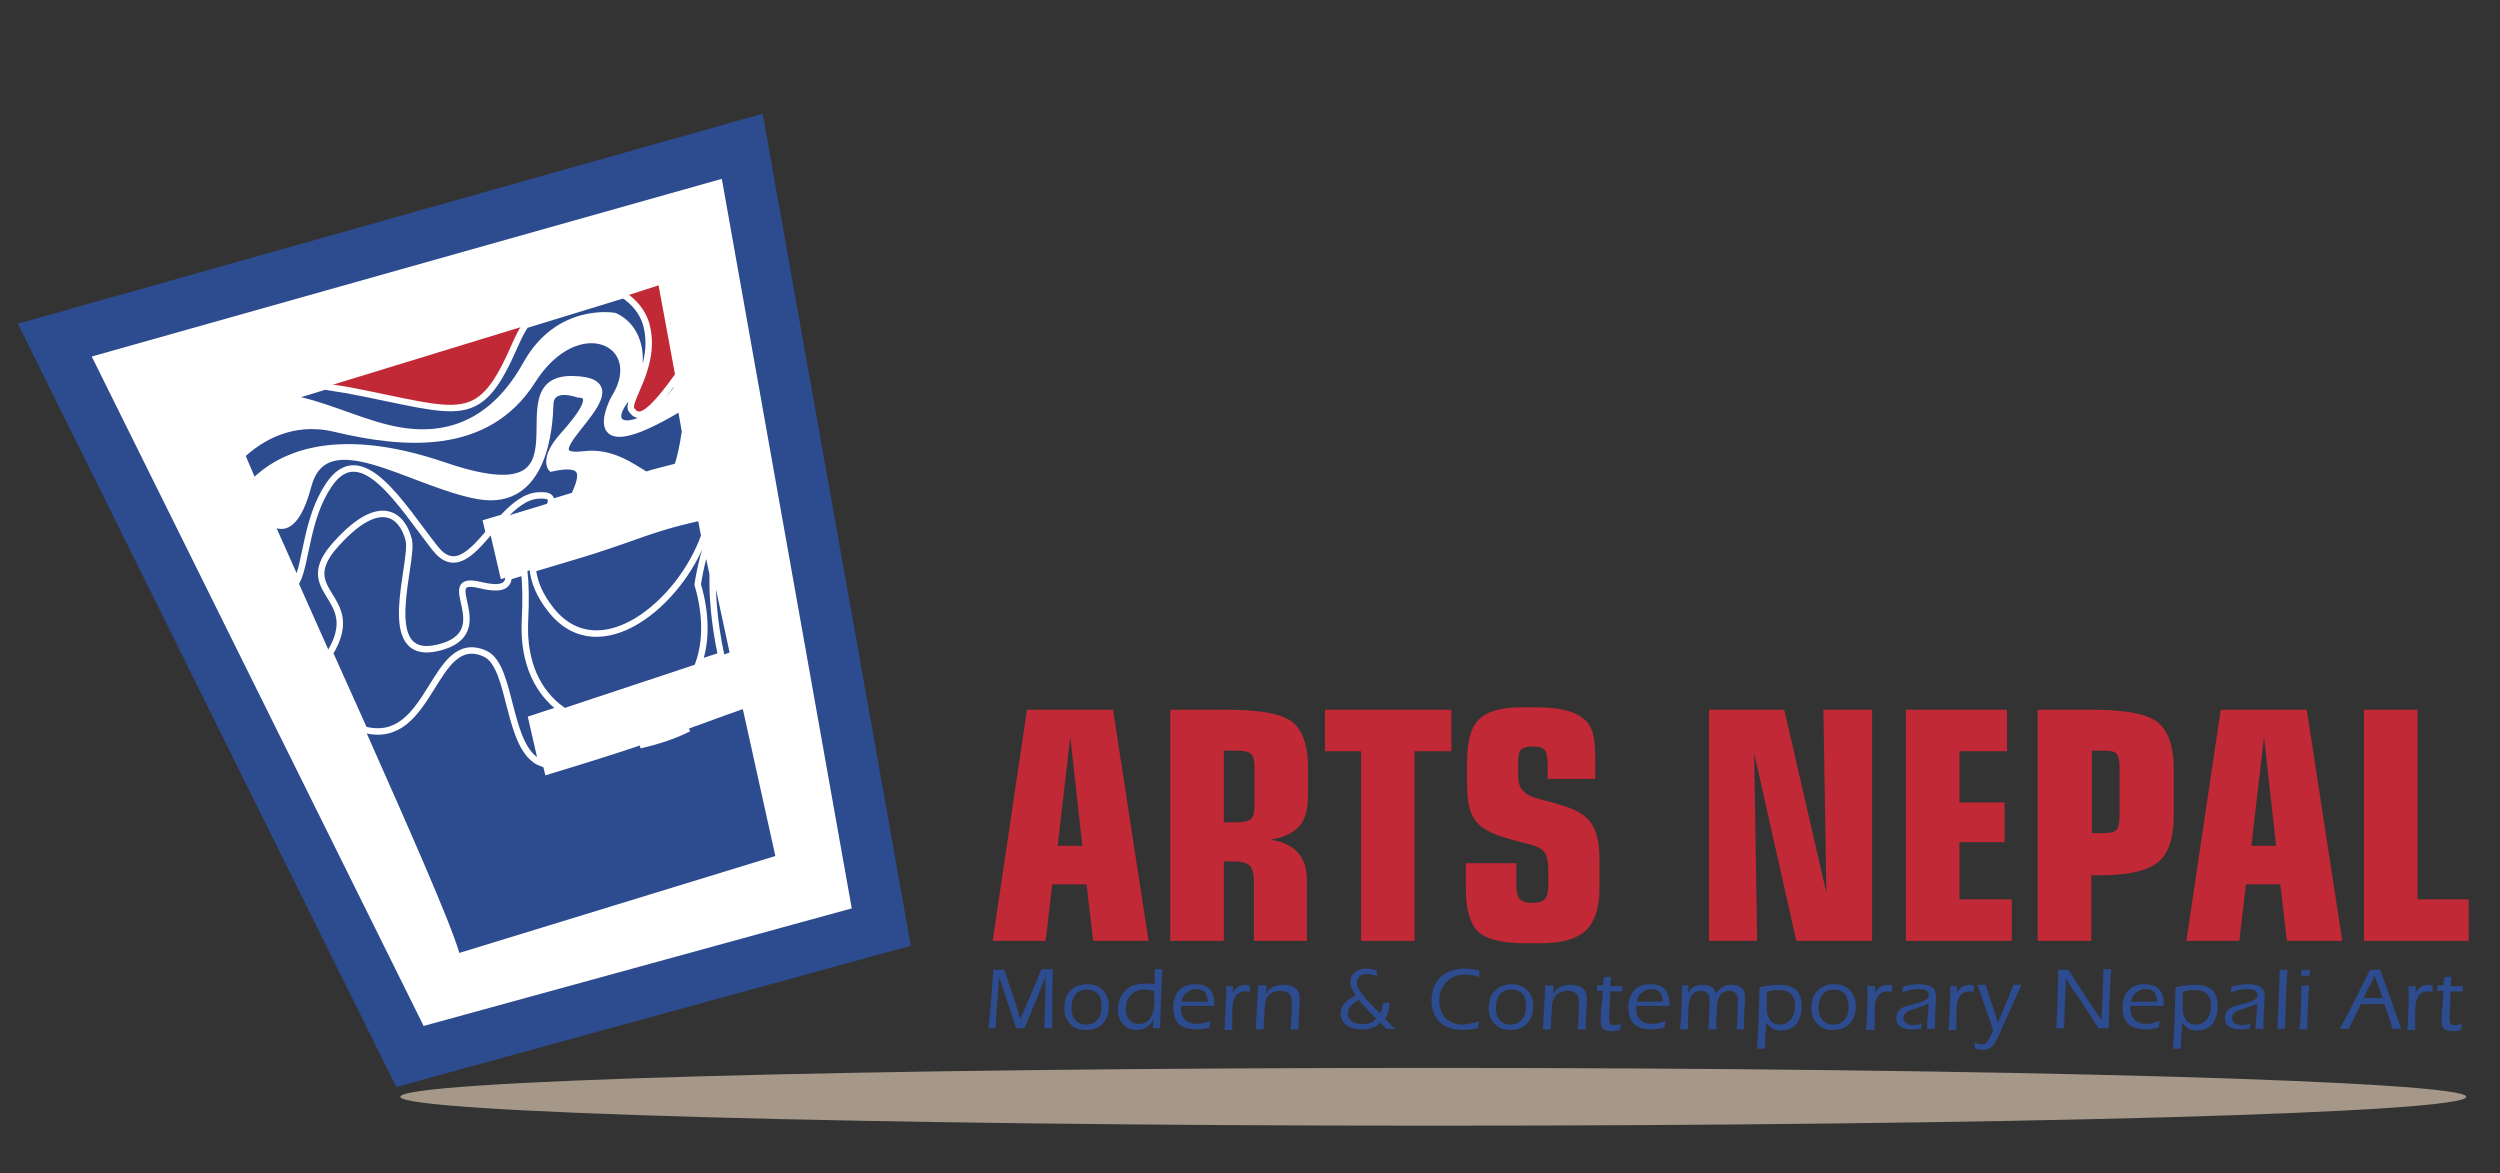 <?xml version="1.0" encoding="utf-8"?>
<!-- Generator: Adobe Illustrator 25.0.0, SVG Export Plug-In . SVG Version: 6.00 Build 0)  -->
<svg version="1.1" id="Layer_1" xmlns="http://www.w3.org/2000/svg" xmlns:xlink="http://www.w3.org/1999/xlink" x="0px" y="0px"
	 viewBox="0 0 415.3 194.9" style="enable-background:new 0 0 415.3 194.9;" xml:space="preserve">
<rect x="0" y="0" width="415.3" height="194.9" fill="#333333" stroke="none"/>
<style type="text/css">
	.st0{fill:#A59888;}
	.st1{fill:#FFFFFF;stroke:#2D4B8F;stroke-width:8.575;stroke-miterlimit:3.864;}
	.st2{fill:#C02935;}
	.st3{fill:#2D4B8F;}
	.st4{fill:#FFFFFF;}
	.st5{fill:none;stroke:#FFFFFF;stroke-width:1.072;stroke-miterlimit:3.864;}
	.st6{fill-rule:evenodd;clip-rule:evenodd;fill:#C02935;}
	.st7{fill-rule:evenodd;clip-rule:evenodd;fill:#2D4B8F;}
</style>
<g>
	<path class="st0" d="M66.5,182.2c0-2.7,76.8-4.8,171.6-4.8c94.8,0,171.6,2.2,171.6,4.8c0,2.7-76.8,4.8-171.6,4.8
		C143.3,187,66.5,184.8,66.5,182.2L66.5,182.2z"/>
	<polygon class="st1" points="68.1,175.5 9.1,56.5 123.3,24.3 146.4,154 68.1,175.5 	"/>
	<path class="st2" d="M54,64.3l33.3-10.2c-0.6,0.9-1.1,1.9-1.6,3c-6.2,14.3-8.7,11.5-28,7.8C56.3,64.7,55.1,64.5,54,64.3L54,64.3z
		 M109.4,47.4l2.9,15.7c-4.8,6.5-6.2,6.5-7.4,5.4c-1.4-1.3,4.4-7.3,2.3-14.5c-0.5-1.9-1.9-3.6-3.7-4.7L109.4,47.4L109.4,47.4z"/>
	<path class="st3" d="M90.1,126.8l0.5,2c6.9-2.1,11.4-3.5,15.8-5c2.9-0.8,5.8-1.6,8.1-2.8c2.6-0.9,5.4-2,8.9-3.2l5.4,24.4
		l-52.5,16.1c-1.5-5.2-8.3-20.5-15.7-37.2c11.3,3,11.3-16.5,20.1-12.5C85.2,110.7,84.1,124.6,90.1,126.8L90.1,126.8z M118.4,95.4
		l2.8,13l-1.4,0.5C118.6,103.3,118.3,98.7,118.4,95.4L118.4,95.4z"/>
	<path class="st3" d="M55.9,90.3c-7.5,8.3,4.8,8.5-1.1,18.2l-5.3-11.9c1.6-3.3,1.6-10.6,5.3-16c5.4-8.1,12,3.4,17.7,10.5
		c3.1,3.9,5.9,1,8.9-2.6l1.8,7.7l1.4-0.4c-0.1,1.4-0.9,2.4-4.7,1.4c-7.8-1.9,3.3,7.9-7,10.4c-10.3,2.5-4-14.2-4.9-17.9
		C67,86,63.5,81.9,55.9,90.3L55.9,90.3z M87.1,95l1.4-0.4c0.2,2.1,1.1,4.4,3.1,6.9c8.1,9.9,21.4-1.1,25.4-12.4l0.4,1.7
		c-1,2.9-1.5,6.4-1.5,6.4c1.5,5.2,1.4,9.5,0.2,13l-22.9,7.6c-3.7-2.7-6.3-7.5-6-14.5C87.4,99.5,87.3,96.8,87.1,95L87.1,95z
		 M91.5,83.5l-7.9,2.4c1.8-2,3.8-3.6,6-3.7C91.2,82.2,91.7,82.7,91.5,83.5L91.5,83.5z"/>
	<path class="st4" d="M107.3,78.8c-1.9,0.5-4,1.2-8.4,2.5l-3.4,1.1c1.5-3.3,2.1-5.9-3.7-4.7c0,0-1.4-1.6,1.9-5.4s5.3-6.9,2.5-6.9
		c0,0-4.5-1.7-4.6,1.7c-0.1,3.4-0.7,17.1-11.9,15.2c-11.1-1.9-25.4-12.6-28.3-1.7c-2.2,8.2-5.1,6.9-6.4,5.8c-1-2.3-2-4.5-2.8-6.5
		c4.2-4.3,13.3-9.1,31.6-2.8c26.9,9.2,8.3-14.7,21.5-14.3c13.1,0.4-8.9,13.8,1.7,12.5C101.5,74.8,104.8,77.3,107.3,78.8L107.3,78.8z
		 M113.8,71.6l0.9,5.2l-2.3,0.6C113,76.1,113.4,74.3,113.8,71.6L113.8,71.6z"/>
	<path class="st4" d="M112.5,64.6l0.6,3.1c-17.9,10.8-10.9-2-10.9-2c5.4-9-6.3-14.5-13.8-2.6C80.9,75,67,73.7,55.7,71
		c-7.2-1.7-12.5,1.7-15.4,4.4c-1.1-2.7-2-4.8-2.4-6.1l9.9-3c5.4,0.7,11.2,3.6,16.6,5c9.7,2.4,17.6-0.9,23-10.6
		c5.4-9.7,14.7-8,14.7-8c4.7,2.1,5.6,8.8,1.7,14.1C100,71.9,106.9,72.2,112.5,64.6L112.5,64.6z"/>
	<path class="st3" d="M106.3,123.8c2.6-0.9,5.2-1.8,8.1-2.8C112.1,122.2,109.3,123.1,106.3,123.8L106.3,123.8z M60.5,121.2
		l-5.7-12.7c5.9-9.7-6.5-9.9,1.1-18.2c7.6-8.4,11.1-4.3,12-0.6c0.9,3.7-5.4,20.4,4.9,17.9c10.3-2.5-0.8-12.3,7-10.4
		c3.8,0.9,4.6,0,4.7-1.4l2.6-0.8c0.2,1.9,0.3,4.5,0.1,8.3c-0.3,7,2.3,11.8,6,14.5l-4.9,1.6l1.7,7.4c-5.9-2.2-4.8-16.1-9.4-18.2
		C71.8,104.6,71.8,124.2,60.5,121.2L60.5,121.2z M117.4,90.7l1,4.7c-0.1,3.2,0.2,7.9,1.4,13.5l-3.7,1.2c1.2-3.5,1.3-7.9-0.2-13
		C115.9,97.1,116.4,93.6,117.4,90.7L117.4,90.7z M88.5,94.5l8-2.4c2.7-0.8,6.2-2,10.7-3.6c5.6-1.9,7.6-2.1,9.2-2.6L117,89
		c-4,11.3-17.4,22.3-25.4,12.4C89.6,98.9,88.7,96.6,88.5,94.5L88.5,94.5z M95.4,82.3l-3.9,1.2c0.2-0.9-0.3-1.3-2-1.2
		c-2.2,0.1-4.1,1.7-6,3.7l-2.7,0.8l0.4,1.7c-3,3.5-5.8,6.5-8.9,2.6c-5.6-7.1-12.3-18.6-17.7-10.5c-3.7,5.5-3.7,12.8-5.3,16
		c-1.6-3.6-3.1-7-4.5-10.1c1.3,1.1,4.2,2.5,6.4-5.8c2.9-10.9,17.1-0.3,28.3,1.7c11.1,1.9,11.8-11.8,11.9-15.2
		c0.1-3.4,4.6-1.7,4.6-1.7c2.9,0,0.9,3.1-2.5,6.9s-1.9,5.4-1.9,5.4C97.5,76.5,96.9,79,95.4,82.3L95.4,82.3z M113.1,67.7l0.7,4
		c-0.4,2.6-0.8,4.5-1.3,5.8c-2.3,0.6-3.7,0.9-5.2,1.4c-2.5-1.5-5.8-4-10.4-3.4c-10.5,1.2,11.4-12.2-1.7-12.5
		c-13.2-0.4,5.4,23.5-21.5,14.3c-18.2-6.2-27.3-1.5-31.6,2.8c-0.7-1.7-1.4-3.2-1.9-4.5c2.9-2.7,8.2-6.1,15.4-4.4
		c11.3,2.7,25.2,4,32.8-7.9c7.5-11.9,19.2-6.4,13.8,2.6C102.2,65.7,95.2,78.5,113.1,67.7L113.1,67.7z M112.2,63l0.3,1.5
		c-5.6,7.6-12.6,7.3-8.7,2.1c3.9-5.2,3-12-1.7-14.1c0,0-9.3-1.7-14.7,8c-5.4,9.7-13.3,13-23,10.6c-5.4-1.3-11.2-4.2-16.6-5l6.2-1.9
		c1.1,0.2,2.4,0.4,3.7,0.6c19.3,3.7,21.8,6.5,28-7.8c0.5-1.1,1-2.1,1.6-3l16.3-5c1.8,1.2,3.1,2.8,3.7,4.7c2.1,7.2-3.7,13.2-2.3,14.5
		C106,69.5,107.4,69.6,112.2,63L112.2,63z"/>
	<path class="st5" d="M106.3,123.8c2.6-0.9,5.2-1.8,8.1-2.8C112.1,122.2,109.3,123.1,106.3,123.8L106.3,123.8z M60.5,121.2
		l-5.7-12.7c5.9-9.7-6.5-9.9,1.1-18.2c7.6-8.4,11.1-4.3,12-0.6c0.9,3.7-5.4,20.4,4.9,17.9c10.3-2.5-0.8-12.3,7-10.4
		c3.8,0.9,4.6,0,4.7-1.4l2.6-0.8c0.2,1.9,0.3,4.5,0.1,8.3c-0.3,7,2.3,11.8,6,14.5l-4.9,1.6l1.7,7.4c-5.9-2.2-4.8-16.1-9.4-18.2
		C71.8,104.6,71.8,124.2,60.5,121.2L60.5,121.2z M117.4,90.7l1,4.7c-0.1,3.2,0.2,7.9,1.4,13.5l-3.7,1.2c1.2-3.5,1.3-7.9-0.2-13
		C115.9,97.1,116.4,93.6,117.4,90.7L117.4,90.7z M88.5,94.5l8-2.4c2.7-0.8,6.2-2,10.7-3.6c5.6-1.9,7.6-2.1,9.2-2.6L117,89
		c-4,11.3-17.4,22.3-25.4,12.4C89.6,98.9,88.7,96.6,88.5,94.5L88.5,94.5z M95.4,82.3l-3.9,1.2c0.2-0.9-0.3-1.3-2-1.2
		c-2.2,0.1-4.1,1.7-6,3.7l-2.7,0.8l0.4,1.7c-3,3.5-5.8,6.5-8.9,2.6c-5.6-7.1-12.3-18.6-17.7-10.5c-3.7,5.5-3.7,12.8-5.3,16
		c-1.6-3.6-3.1-7-4.5-10.1c1.3,1.1,4.2,2.5,6.4-5.8c2.9-10.9,17.1-0.3,28.3,1.7c11.1,1.9,11.8-11.8,11.9-15.2
		c0.1-3.4,4.6-1.7,4.6-1.7c2.9,0,0.9,3.1-2.5,6.9s-1.9,5.4-1.9,5.4C97.5,76.5,96.9,79,95.4,82.3L95.4,82.3z M113.1,67.7l0.7,4
		c-0.4,2.6-0.8,4.5-1.3,5.8c-2.3,0.6-3.7,0.9-5.2,1.4c-2.5-1.5-5.8-4-10.4-3.4c-10.5,1.2,11.4-12.2-1.7-12.5
		c-13.2-0.4,5.4,23.5-21.5,14.3c-18.2-6.2-27.3-1.5-31.6,2.8c-0.7-1.7-1.4-3.2-1.9-4.5c2.9-2.7,8.2-6.1,15.4-4.4
		c11.3,2.7,25.2,4,32.8-7.9c7.5-11.9,19.2-6.4,13.8,2.6C102.2,65.7,95.2,78.5,113.1,67.7L113.1,67.7z M112.2,63l0.3,1.5
		c-5.6,7.6-12.6,7.3-8.7,2.1c3.9-5.2,3-12-1.7-14.1c0,0-9.3-1.7-14.7,8c-5.4,9.7-13.3,13-23,10.6c-5.4-1.3-11.2-4.2-16.6-5l6.2-1.9
		c1.1,0.2,2.4,0.4,3.7,0.6c19.3,3.7,21.8,6.5,28-7.8c0.5-1.1,1-2.1,1.6-3l16.3-5c1.8,1.2,3.1,2.8,3.7,4.7c2.1,7.2-3.7,13.2-2.3,14.5
		C106,69.5,107.4,69.6,112.2,63L112.2,63z"/>
	<path class="st6" d="M164.9,156.3l5.7-38.4h14.3l5.9,38.4h-9.2l-1.1-9.4h-5.7l-1.1,9.4H164.9L164.9,156.3z M175.7,140.5h4.1
		l-2-18.1L175.7,140.5L175.7,140.5z"/>
	<path class="st6" d="M208.3,146.6c0-1.3-0.2-2.3-0.7-2.8c-0.5-0.5-1.4-0.7-2.8-0.7h-1.5v13.2h-8.9v-38.4h9.3
		c5.2,0,8.7,0.6,10.5,1.7c2.1,1.3,3.1,4,3.1,8.1v4.4c0,2.3-0.5,4-1.4,5.1c-1,1.1-2.5,1.9-4.8,2.3c4,0.6,6,2.8,6,6.7v10.1h-8.8V146.6
		L208.3,146.6z M205.5,124.7h-2.2v11.9h2.2c1.2,0,1.9-0.2,2.3-0.5c0.4-0.4,0.6-1.1,0.6-2.3v-6.4c0-1.1-0.2-1.8-0.6-2.2
		C207.4,124.9,206.6,124.7,205.5,124.7L205.5,124.7z"/>
	<polygon class="st2" points="226.1,156.3 226.1,124.8 220.1,124.8 220.1,117.9 241.1,117.9 241.1,124.8 235,124.8 235,156.3 
		226.1,156.3 	"/>
	<path class="st2" d="M251.9,143.5v3.7c0,1,0.2,1.7,0.6,2.2c0.4,0.4,1.1,0.6,2,0.6c1,0,1.7-0.2,2.1-0.6c0.4-0.4,0.6-1.2,0.6-2.3
		v-2.7c0-0.7-0.1-1.2-0.2-1.7c-0.1-0.5-0.2-0.9-0.5-1.2c-0.5-0.6-1.4-1-2.6-1.3c-1.2-0.3-2.5-0.6-3.7-1c-2.5-0.7-4.3-1.7-5.2-3
		c-0.9-1.3-1.3-3.3-1.3-6v-3.5c0-3.4,0.6-5.8,1.9-7.1c1.3-1.4,3.7-2.1,7-2.1h2.6c4,0,6.7,0.7,8.2,2.2c0.7,0.7,1.1,1.5,1.3,2.5
		c0.2,1,0.3,2.4,0.3,4.2v3h-7.9V127c0-1.2-0.2-2-0.5-2.4c-0.3-0.4-1-0.6-2-0.6c-0.9,0-1.6,0.2-1.9,0.5c-0.4,0.4-0.5,1.1-0.5,2.1v2.5
		c0,1.7,0.9,2.8,2.7,3.4c1.7,0.5,3.1,0.8,4.3,1.2c2.5,0.7,4.2,1.7,5.1,3c0.9,1.3,1.4,3.2,1.4,5.8v5.2c0,3.2-0.8,5.5-2.3,6.9
		c-1.5,1.4-4,2.1-7.5,2.1h-2.4c-3.8,0-6.5-0.6-7.9-1.9c-1.4-1.3-2.1-3.7-2.1-7.2v-4.2H251.9L251.9,143.5z"/>
	<polygon class="st2" points="283.9,156.3 283.9,117.9 296.4,117.9 303.4,148.3 302.9,117.9 311,117.9 311,156.3 298.4,156.3 
		291.4,125.1 291.9,156.3 283.9,156.3 	"/>
	<polygon class="st2" points="316.6,156.3 316.6,117.9 333.4,117.9 333.4,124.8 325.5,124.8 325.5,133.3 333,133.3 333,139.9 
		325.5,139.9 325.5,149.4 334.2,149.4 334.2,156.3 316.6,156.3 	"/>
	<path class="st6" d="M352.1,135.6v-8.2c0-1.1-0.2-1.9-0.5-2.2c-0.4-0.4-1.1-0.5-2.1-0.5h-2v13.7h2c1,0,1.7-0.2,2.1-0.5
		C351.9,137.5,352.1,136.7,352.1,135.6L352.1,135.6z M347.4,145.4v10.9h-8.9v-38.4h8.9c5.2,0,8.7,0.6,10.5,1.7
		c2.1,1.3,3.2,4,3.2,8.1v7.8c0,3.8-0.9,6.4-2.7,7.8c-1.8,1.4-4.9,2.1-9.5,2.1H347.4L347.4,145.4z"/>
	<path class="st6" d="M363.2,156.3l5.7-38.4h14.3l5.9,38.4h-9.2l-1.1-9.4h-5.7l-1.1,9.4H363.2L363.2,156.3z M374,140.5h4.1l-2-18.1
		L374,140.5L374,140.5z"/>
	<polygon class="st2" points="392.7,156.3 392.7,117.9 401.6,117.9 401.6,149.4 410.1,149.4 410.1,156.3 392.7,156.3 	"/>
	<path class="st3" d="M165,161.1h1.9c0.1,0.5,0.5,1.6,1,3.2c0.7,2,1.2,3.7,1.6,5h0c0.3-0.7,0.9-2.1,1.8-4.2c0.8-1.9,1.4-3.3,1.7-4.1
		h1.9c-0.1,2.8-0.1,5.4-0.1,7.7c0,0.5,0,1.2,0,2.1h-1.3c0.1-4.1,0.2-6.9,0.2-8.5h0l-3.5,8.5h-1.4l-2.8-8.5h0c-0.3,3.2-0.5,6-0.6,8.5
		h-1.2C164.4,169,164.7,165.7,165,161.1L165,161.1z"/>
	<path class="st7" d="M180.6,163.5c1.1,0,2,0.3,2.6,1c0.6,0.6,1,1.5,1,2.6c0,1.1-0.3,2-0.8,2.7c-0.7,0.9-1.7,1.3-3,1.3
		c-1.1,0-2-0.3-2.6-1c-0.7-0.7-1-1.5-1-2.6c0-1.2,0.3-2.2,1-2.9C178.4,163.9,179.4,163.5,180.6,163.5L180.6,163.5z M180.5,164.4
		c-0.8,0-1.5,0.3-1.9,0.9c-0.4,0.5-0.6,1.3-0.6,2.2c0,0.8,0.2,1.4,0.6,1.9c0.4,0.5,1,0.8,1.8,0.8c0.9,0,1.5-0.3,2-0.9
		c0.4-0.5,0.6-1.3,0.6-2.2C183,165.3,182.1,164.4,180.5,164.4L180.5,164.4z"/>
	<path class="st7" d="M191.5,170.9l0.1-1.5l0,0c-0.6,1.1-1.5,1.7-2.8,1.7c-0.9,0-1.6-0.3-2.2-0.9c-0.6-0.6-0.9-1.4-0.9-2.5
		c0-1.2,0.4-2.2,1.1-3c0.8-0.9,1.9-1.3,3.4-1.3c0.6,0,1.1,0,1.6,0.1c0-0.6,0-1.4,0-2.5h1.3c-0.2,3.6-0.3,6.8-0.4,9.8H191.5
		L191.5,170.9z M191.7,164.6c-0.4-0.1-1-0.2-1.6-0.2c-1,0-1.9,0.4-2.4,1.1c-0.5,0.6-0.7,1.3-0.7,2.1c0,0.7,0.2,1.3,0.6,1.8
		c0.4,0.5,0.9,0.7,1.6,0.7c0.6,0,1.1-0.2,1.6-0.6c0.4-0.4,0.6-0.9,0.8-1.5c0.1-0.5,0.1-1,0.2-1.7
		C191.7,165.7,191.7,165.2,191.7,164.6L191.7,164.6z"/>
	<path class="st7" d="M201.7,167.1h-5.5v0.4c0,0.8,0.2,1.5,0.7,1.9c0.5,0.5,1.2,0.7,2,0.7c0.6,0,1.3-0.2,2.2-0.5l-0.2,1.1
		c-0.8,0.2-1.5,0.3-2.2,0.3c-2.5,0-3.8-1.2-3.8-3.6c0-1.2,0.3-2.1,0.9-2.8c0.7-0.8,1.6-1.1,2.7-1.1c1,0,1.8,0.2,2.3,0.7
		c0.6,0.5,0.9,1.3,0.9,2.2C201.7,166.7,201.7,166.9,201.7,167.1L201.7,167.1z M196.3,166.4h4.3c0-0.6-0.1-1.1-0.4-1.5
		c-0.3-0.4-0.8-0.6-1.4-0.6c-0.7,0-1.2,0.2-1.6,0.6C196.6,165.2,196.4,165.7,196.3,166.4L196.3,166.4z"/>
	<path class="st7" d="M204.8,163.7l0,1.2h0c0.5-0.9,1.2-1.3,2.2-1.3c0.2,0,0.4,0,0.6,0.1l0,1.1c-0.3-0.1-0.6-0.1-0.8-0.1
		c-0.6,0-1,0.2-1.4,0.6c-0.3,0.4-0.5,0.8-0.6,1.4c-0.1,0.6-0.1,2.1-0.1,4.4h-1.3c0.2-3.1,0.3-5.6,0.3-7.3H204.8L204.8,163.7z"/>
	<path class="st7" d="M210.4,163.7l-0.1,1.4l0,0c0.5-1,1.5-1.5,2.9-1.5c1.8,0,2.7,0.8,2.7,2.3c0,0.1,0,0.9-0.1,2.3
		c-0.1,1.5-0.1,2.4-0.1,2.8h-1.3c0.2-2.3,0.2-3.9,0.2-4.7c0-1.2-0.7-1.7-2-1.7c-0.6,0-1.1,0.2-1.6,0.5c-0.4,0.3-0.7,0.8-0.8,1.4
		c-0.1,0.7-0.2,2.2-0.3,4.5h-1.3c0.2-3.1,0.3-5.5,0.4-7.3H210.4L210.4,163.7z"/>
	<path class="st7" d="M229.7,166.6h1.1c0,1.1-0.3,2-0.7,2.7l1.7,1.6h-1.5l-1-1c-0.8,0.8-1.8,1.1-3.1,1.1c-1.2,0-2.1-0.3-2.7-0.8
		c-0.5-0.5-0.8-1.1-0.8-1.8c0-0.7,0.3-1.4,0.8-1.9c0.3-0.3,0.9-0.7,1.7-1.2c-0.6-0.8-0.9-1.5-0.9-2.1c0-0.7,0.3-1.3,0.8-1.7
		c0.5-0.4,1.1-0.6,1.8-0.6c0.6,0,1.2,0.1,1.8,0.3l0,1c-0.6-0.3-1.2-0.4-1.7-0.4c-0.4,0-0.8,0.1-1.1,0.4c-0.3,0.3-0.5,0.6-0.5,1
		c0,0.7,0.5,1.6,1.5,2.7c0.3,0.4,1.1,1.2,2.3,2.4C229.5,168,229.7,167.4,229.7,166.6L229.7,166.6z M228.6,169.2
		c-1.1-1.1-2.1-2.1-2.9-3.1c-0.6,0.4-1,0.7-1.2,0.9c-0.4,0.4-0.6,0.8-0.6,1.3c0,0.6,0.2,1,0.7,1.4c0.4,0.3,1,0.4,1.6,0.4
		C227.3,170.2,228,169.9,228.6,169.2L228.6,169.2z"/>
	<path class="st3" d="M245.7,169.7l-0.2,1.1c-1,0.2-1.9,0.3-2.5,0.3c-1.5,0-2.8-0.4-3.7-1.2c-1-0.9-1.5-2.1-1.5-3.6
		c0-1.7,0.5-3,1.5-4c1-0.9,2.3-1.4,4-1.4c0.7,0,1.5,0.1,2.4,0.3l0.1,1.1c-0.9-0.3-1.7-0.4-2.4-0.4c-1.3,0-2.3,0.4-3.1,1.2
		c-0.8,0.8-1.2,1.8-1.2,3.1c0,1.2,0.3,2.1,1,2.9c0.7,0.7,1.6,1.1,2.8,1.1C243.8,170.1,244.7,170,245.7,169.7L245.7,169.7z"/>
	<path class="st7" d="M251.1,163.5c1.1,0,2,0.3,2.6,1c0.6,0.6,1,1.5,1,2.6c0,1.1-0.3,2-0.8,2.7c-0.7,0.9-1.7,1.3-3,1.3
		c-1.1,0-2-0.3-2.6-1c-0.7-0.7-1-1.5-1-2.6c0-1.2,0.3-2.2,1-2.9C249,163.9,249.9,163.5,251.1,163.5L251.1,163.5z M251,164.4
		c-0.8,0-1.5,0.3-1.9,0.9c-0.4,0.5-0.6,1.3-0.6,2.2c0,0.8,0.2,1.4,0.6,1.9c0.4,0.5,1,0.8,1.8,0.8c0.9,0,1.5-0.3,2-0.9
		c0.4-0.5,0.6-1.3,0.6-2.2C253.5,165.3,252.7,164.4,251,164.4L251,164.4z"/>
	<path class="st7" d="M258.1,163.7l-0.1,1.4l0,0c0.5-1,1.5-1.5,2.9-1.5c1.8,0,2.7,0.8,2.7,2.3c0,0.1,0,0.9-0.1,2.3
		c-0.1,1.5-0.1,2.4-0.1,2.8h-1.3c0.2-2.3,0.2-3.9,0.2-4.7c0-1.2-0.7-1.7-2-1.7c-0.6,0-1.1,0.2-1.6,0.5c-0.4,0.3-0.7,0.8-0.8,1.4
		c-0.1,0.7-0.2,2.2-0.3,4.5h-1.3c0.2-3.1,0.3-5.5,0.4-7.3H258.1L258.1,163.7z"/>
	<path class="st3" d="M266.3,164.6h-1l0-0.9h1l0.1-1.3l1.2-0.2l-0.1,1.6h2l0,0.9h-2c-0.1,2.9-0.2,4.3-0.2,4.3c0,0.4,0,0.7,0.1,0.9
		c0.1,0.3,0.4,0.4,0.7,0.4c0.3,0,0.7-0.1,1.2-0.2l-0.2,1c-0.5,0.1-1,0.2-1.4,0.2c-0.6,0-1.1-0.1-1.4-0.4c-0.3-0.3-0.4-0.7-0.4-1.4
		c0-0.3,0-1,0.1-2.1C266.2,165.9,266.2,165,266.3,164.6L266.3,164.6z"/>
	<path class="st7" d="M277.3,167.1h-5.5v0.4c0,0.8,0.2,1.5,0.7,1.9c0.5,0.5,1.2,0.7,2,0.7c0.6,0,1.3-0.2,2.2-0.5l-0.2,1.1
		c-0.8,0.2-1.5,0.3-2.2,0.3c-2.5,0-3.8-1.2-3.8-3.6c0-1.2,0.3-2.1,0.9-2.8c0.7-0.8,1.6-1.1,2.7-1.1c1,0,1.8,0.2,2.3,0.7
		c0.6,0.5,0.9,1.3,0.9,2.2C277.4,166.7,277.4,166.9,277.3,167.1L277.3,167.1z M271.9,166.4h4.3c0-0.6-0.1-1.1-0.4-1.5
		c-0.3-0.4-0.8-0.6-1.4-0.6c-0.7,0-1.2,0.2-1.6,0.6C272.3,165.2,272,165.7,271.9,166.4L271.9,166.4z"/>
	<path class="st7" d="M280.5,163.7l-0.1,1.3l0,0c0.5-1,1.3-1.4,2.5-1.4c1.2,0,1.9,0.5,2.2,1.5c0.5-1,1.3-1.5,2.6-1.5
		c0.7,0,1.2,0.2,1.6,0.5c0.4,0.3,0.6,0.8,0.6,1.5c0,0.1,0,0.8-0.1,1.9c-0.1,1.2-0.1,2.4-0.1,3.5h-1.2c0.2-2.9,0.2-4.6,0.2-4.9
		c0-1-0.5-1.5-1.5-1.5c-0.8,0-1.4,0.4-1.7,1.2c-0.2,0.4-0.3,0.9-0.3,1.7c0,0.4-0.1,1.6-0.1,3.5h-1.3c0.2-2.9,0.2-4.6,0.2-4.9
		c0-1-0.5-1.5-1.5-1.5c-0.8,0-1.4,0.4-1.7,1.2c-0.2,0.4-0.3,0.9-0.3,1.7c0,0.4-0.1,1.6-0.1,3.5h-1.3c0.2-2.2,0.3-4.7,0.3-7.3H280.5
		L280.5,163.7z"/>
	<path class="st7" d="M293.2,174.2h-1.3c0.2-3,0.3-6.5,0.4-10.2c1.3-0.3,2.4-0.4,3.4-0.4c2.4,0,3.6,1.2,3.6,3.5
		c0,1.2-0.3,2.1-0.8,2.9c-0.6,0.8-1.5,1.2-2.6,1.2c-1.1,0-2-0.5-2.5-1.4h0c0,0.4,0,1.1-0.1,2C293.2,172.7,293.2,173.5,293.2,174.2
		L293.2,174.2z M293.5,164.8c0,0.2,0,0.6,0,1.2c0,0.6,0,1,0,1.5c0,0.9,0.2,1.5,0.6,2c0.4,0.5,0.9,0.7,1.6,0.7c0.8,0,1.4-0.3,1.9-1
		c0.4-0.6,0.6-1.3,0.6-2.1c0-0.8-0.2-1.5-0.6-1.9c-0.4-0.5-1.1-0.7-1.9-0.7C294.9,164.4,294.2,164.5,293.5,164.8L293.5,164.8z"/>
	<path class="st7" d="M304.7,163.5c1.1,0,2,0.3,2.6,1c0.6,0.6,1,1.5,1,2.6c0,1.1-0.3,2-0.8,2.7c-0.7,0.9-1.7,1.3-3,1.3
		c-1.1,0-2-0.3-2.6-1c-0.7-0.7-1-1.5-1-2.6c0-1.2,0.3-2.2,1-2.9C302.5,163.9,303.5,163.5,304.7,163.5L304.7,163.5z M304.6,164.4
		c-0.8,0-1.5,0.3-1.9,0.9c-0.4,0.5-0.6,1.3-0.6,2.2c0,0.8,0.2,1.4,0.6,1.9c0.4,0.5,1,0.8,1.8,0.8c0.9,0,1.5-0.3,2-0.9
		c0.4-0.5,0.6-1.3,0.6-2.2C307,165.3,306.2,164.4,304.6,164.4L304.6,164.4z"/>
	<path class="st7" d="M311.5,163.7l0,1.2h0c0.5-0.9,1.2-1.3,2.2-1.3c0.2,0,0.4,0,0.6,0.1l0,1.1c-0.3-0.1-0.6-0.1-0.8-0.1
		c-0.6,0-1,0.2-1.4,0.6c-0.3,0.4-0.5,0.8-0.6,1.4c-0.1,0.6-0.1,2.1-0.1,4.4H310c0.2-3.1,0.3-5.6,0.2-7.3H311.5L311.5,163.7z"/>
	<path class="st3" d="M321.4,170.9h-1.3c0-0.4,0.1-1.8,0.3-4.3c-0.2,0.2-0.7,0.5-1.5,0.7c-0.9,0.3-1.5,0.5-1.8,0.6
		c-0.6,0.3-0.9,0.7-0.9,1.2c0,0.4,0.2,0.7,0.5,0.9c0.3,0.2,0.7,0.3,1.1,0.3c0.5,0,1-0.1,1.5-0.3l-0.2,0.9c-0.5,0.1-1,0.1-1.4,0.1
		c-1.8,0-2.7-0.6-2.7-1.9c0-0.9,0.5-1.5,1.4-1.9c0.9-0.2,1.7-0.5,2.6-0.7c0.9-0.3,1.4-0.7,1.4-1.2c0-0.7-0.6-1-1.7-1
		c-0.9,0-1.8,0.2-2.7,0.6l0.1-1c1-0.3,1.9-0.4,2.7-0.4c1.1,0,1.9,0.2,2.3,0.6c0.3,0.3,0.5,0.7,0.5,1.3c0,0.3,0,1.2-0.1,2.6
		C321.5,169.3,321.4,170.3,321.4,170.9L321.4,170.9z"/>
	<path class="st7" d="M325.1,163.7l0,1.2h0c0.5-0.9,1.2-1.3,2.2-1.3c0.2,0,0.4,0,0.6,0.1l0,1.1c-0.3-0.1-0.6-0.1-0.8-0.1
		c-0.6,0-1,0.2-1.4,0.6c-0.3,0.4-0.5,0.8-0.6,1.4c-0.1,0.6-0.1,2.1-0.1,4.4h-1.3c0.2-3.1,0.3-5.6,0.3-7.3H325.1L325.1,163.7z"/>
	<path class="st3" d="M331.1,171.1l-2.6-7.5h1.4c0.2,0.8,0.5,1.8,1,3.2c0.5,1.4,0.8,2.5,1,3.1h0l2.6-6.3h1.3l-3.9,8.7
		c-0.3,0.7-0.6,1.2-0.9,1.5c-0.4,0.4-1,0.6-1.7,0.6c-0.4,0-0.8-0.1-1.2-0.2l-0.1-1c0.4,0.2,0.8,0.3,1.1,0.3c0.4,0,0.8-0.1,1-0.4
		C330.3,172.8,330.7,172.1,331.1,171.1L331.1,171.1z"/>
	<path class="st3" d="M341.9,161.1h1.7c0.7,1.1,1.6,2.5,2.7,4.2c1.7,2.5,2.6,3.9,2.8,4.1h0c0-0.2,0.1-1.7,0.2-4.6
		c0.1-1.9,0.1-3.1,0.1-3.8h1.3c-0.2,2.6-0.3,5.9-0.4,9.8h-1.7c-0.7-1.1-1.6-2.5-2.7-4.2c-1.5-2.1-2.4-3.5-2.7-4.1h0
		c-0.1,1.8-0.2,4.6-0.3,8.3h-1.3C341.7,168.1,341.9,164.8,341.9,161.1L341.9,161.1z"/>
	<path class="st7" d="M359.4,167.1h-5.5v0.4c0,0.8,0.2,1.5,0.7,1.9c0.5,0.5,1.2,0.7,2,0.7c0.6,0,1.3-0.2,2.2-0.5l-0.2,1.1
		c-0.8,0.2-1.5,0.3-2.2,0.3c-2.5,0-3.8-1.2-3.8-3.6c0-1.2,0.3-2.1,0.9-2.8c0.7-0.8,1.6-1.1,2.7-1.1c1,0,1.8,0.2,2.3,0.7
		c0.6,0.5,0.9,1.3,0.9,2.2C359.5,166.7,359.4,166.9,359.4,167.1L359.4,167.1z M354,166.4h4.3c0-0.6-0.1-1.1-0.4-1.5
		c-0.3-0.4-0.8-0.6-1.4-0.6c-0.7,0-1.2,0.2-1.6,0.6C354.4,165.2,354.1,165.7,354,166.4L354,166.4z"/>
	<path class="st7" d="M362.3,174.2H361c0.2-3,0.3-6.5,0.4-10.2c1.3-0.3,2.4-0.4,3.4-0.4c2.4,0,3.6,1.2,3.6,3.5
		c0,1.2-0.3,2.1-0.8,2.9c-0.6,0.8-1.5,1.2-2.6,1.2c-1.1,0-2-0.5-2.5-1.4h0c0,0.4,0,1.1-0.1,2C362.3,172.7,362.3,173.5,362.3,174.2
		L362.3,174.2z M362.6,164.8c0,0.2,0,0.6,0,1.2c0,0.6,0,1,0,1.5c0,0.9,0.2,1.5,0.6,2c0.4,0.5,0.9,0.7,1.6,0.7c0.8,0,1.4-0.3,1.9-1
		c0.4-0.6,0.6-1.3,0.6-2.1c0-0.8-0.2-1.5-0.6-1.9c-0.4-0.5-1.1-0.7-1.9-0.7C364,164.4,363.3,164.5,362.6,164.8L362.6,164.8z"/>
	<path class="st3" d="M376,170.9h-1.3c0-0.4,0.1-1.8,0.3-4.3c-0.2,0.2-0.7,0.5-1.5,0.7c-0.9,0.3-1.5,0.5-1.8,0.6
		c-0.6,0.3-0.9,0.7-0.9,1.2c0,0.4,0.2,0.7,0.5,0.9c0.3,0.2,0.7,0.3,1.1,0.3c0.5,0,1-0.1,1.5-0.3l-0.2,0.9c-0.5,0.1-1,0.1-1.4,0.1
		c-1.8,0-2.7-0.6-2.7-1.9c0-0.9,0.5-1.5,1.4-1.9c0.9-0.2,1.7-0.5,2.6-0.7c0.9-0.3,1.4-0.7,1.4-1.2c0-0.7-0.6-1-1.7-1
		c-0.9,0-1.8,0.2-2.7,0.6l0.1-1c1-0.3,1.9-0.4,2.7-0.4c1.1,0,1.9,0.2,2.3,0.6c0.3,0.3,0.5,0.7,0.5,1.3c0,0.3,0,1.2-0.1,2.6
		C376,169.3,376,170.3,376,170.9L376,170.9z"/>
	<path class="st3" d="M378.7,161.1h1.3c-0.2,2.3-0.3,5.6-0.4,9.8h-1.3C378.5,167.7,378.6,164.4,378.7,161.1L378.7,161.1z"/>
	<path class="st7" d="M382.3,163.7h1.3c-0.2,2.4-0.3,4.8-0.3,7.3H382C382.2,168.6,382.3,166.2,382.3,163.7L382.3,163.7z
		 M383.7,162.1h-1.4l0-1h1.4L383.7,162.1L383.7,162.1z"/>
	<path class="st7" d="M396.1,166.8h-3.9l-2,4.1h-1.5c1.9-3.5,3.5-6.8,5-9.8h1.7c0.5,1.4,1.7,4.7,3.5,9.8h-1.5
		C397.2,169.9,396.7,168.5,396.1,166.8L396.1,166.8z M392.6,165.8h3.2l-1.3-3.7L392.6,165.8L392.6,165.8z"/>
	<path class="st7" d="M401.3,163.7l0,1.2h0c0.5-0.9,1.2-1.3,2.2-1.3c0.2,0,0.4,0,0.6,0.1l0,1.1c-0.3-0.1-0.6-0.1-0.8-0.1
		c-0.6,0-1,0.2-1.4,0.6c-0.3,0.4-0.5,0.8-0.6,1.4c-0.1,0.6-0.1,2.1-0.1,4.4h-1.3c0.2-3.1,0.3-5.6,0.2-7.3H401.3L401.3,163.7z"/>
	<path class="st3" d="M405.9,164.6h-1l0-0.9h1l0.1-1.3l1.2-0.2l-0.1,1.6h2l0,0.9h-2c-0.1,2.9-0.2,4.3-0.2,4.3c0,0.4,0,0.7,0.1,0.9
		c0.1,0.3,0.4,0.4,0.8,0.4c0.3,0,0.7-0.1,1.2-0.2l-0.2,1c-0.5,0.1-1,0.2-1.4,0.2c-0.6,0-1.1-0.1-1.4-0.4c-0.3-0.3-0.4-0.7-0.4-1.4
		c0-0.3,0-1,0.1-2.1C405.8,165.9,405.9,165,405.9,164.6L405.9,164.6z"/>
</g>
</svg>
